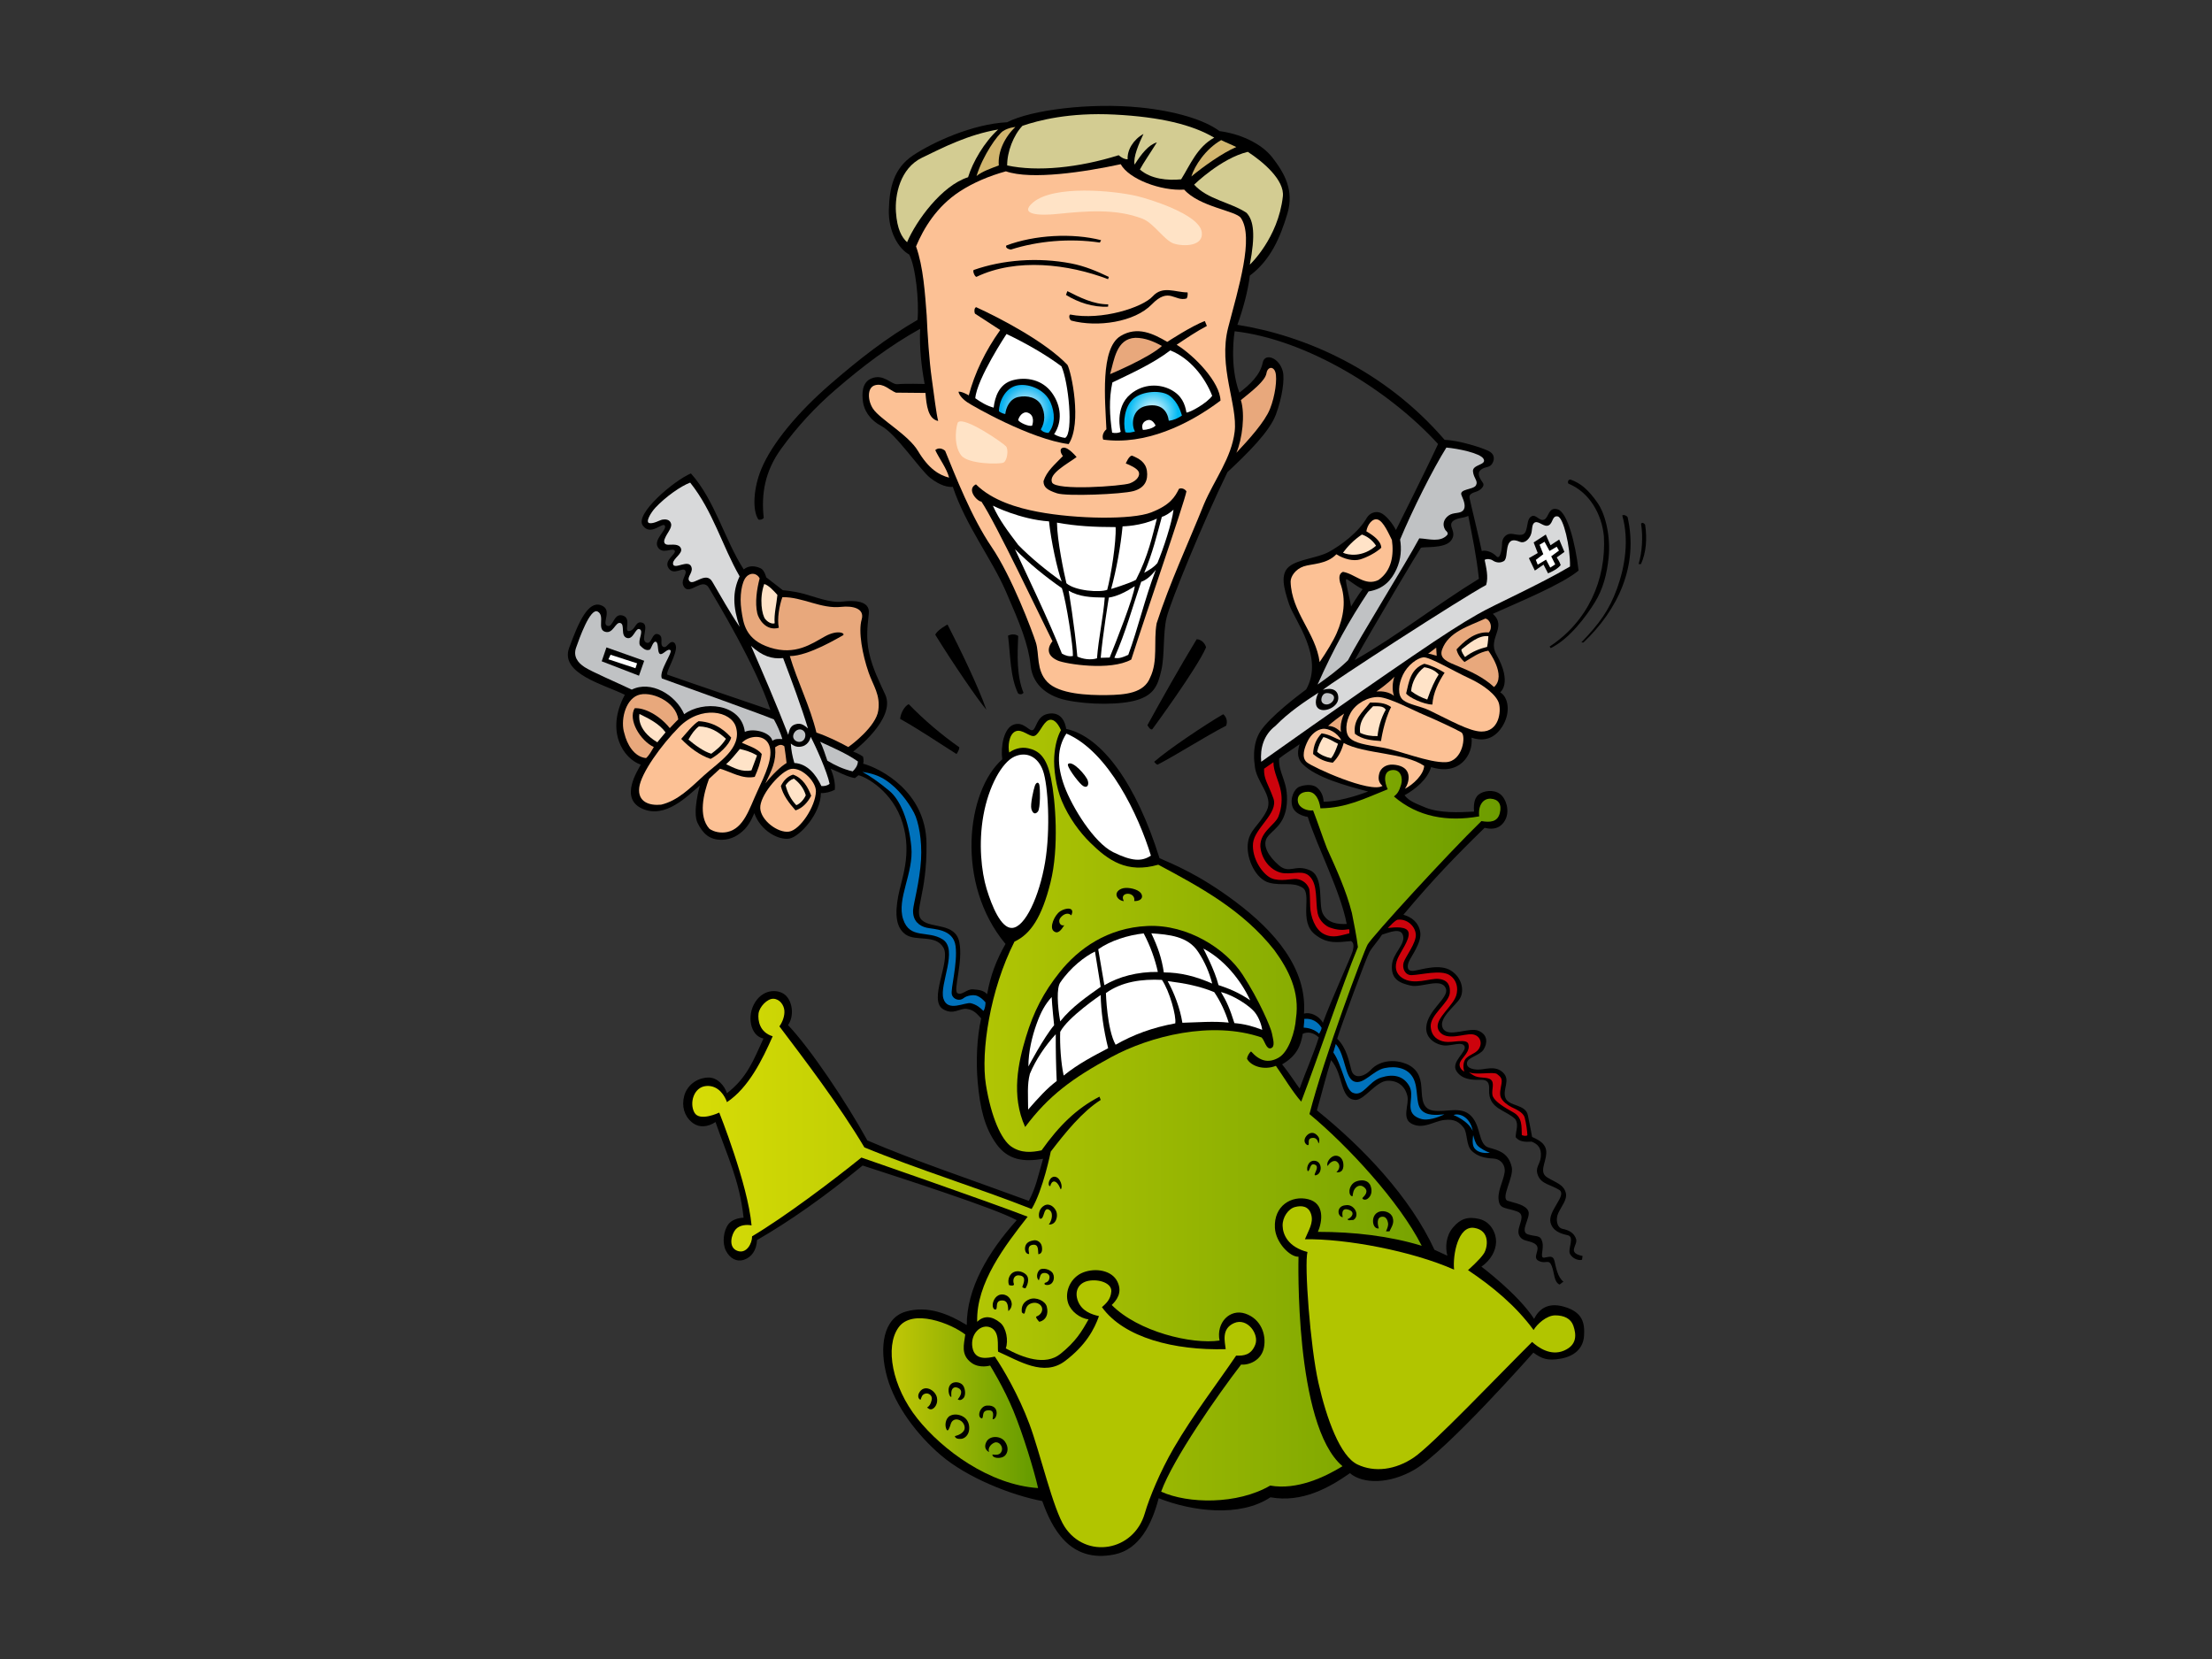 <?xml version="1.0" encoding="utf-8"?>
<!-- Generator: Adobe Illustrator 17.0.0, SVG Export Plug-In . SVG Version: 6.00 Build 0)  -->
<!DOCTYPE svg PUBLIC "-//W3C//DTD SVG 1.1//EN" "http://www.w3.org/Graphics/SVG/1.1/DTD/svg11.dtd">
<svg version="1.1" id="Layer_1" xmlns="http://www.w3.org/2000/svg" xmlns:xlink="http://www.w3.org/1999/xlink" x="0px" y="0px"
	 width="800px" height="600px" viewBox="0 0 800 600" enable-background="new 0 0 800 600" xml:space="preserve">
<rect x="0" y="0" width="800" height="600" fill="#333333" stroke="none"/>
<g>
	<path d="M441.066,47.424c6.759,0.853,14.886,4.064,19.161,9.621c4.277,5.559,7.914,11.758,5.346,20.31
		c-2.564,8.554-6.074,16.758-13.561,22.321c-0.64,5.555-2.578,12.497-4.495,17.794c24.356,3.864,53.117,16.269,74.955,41.615
		c5.17,0.143,13.749,2.874,16.089,4.13c2.335,1.262,1.888,3.508,0.9,4.764c-0.988,1.26-2.61,0.721-4.047,2.069
		c-1.439,1.347,0.09,3.414,0.898,4.583c0.811,1.171-0.898,2.606-2.065,3.057c-1.169,0.449-3.057,0.809-2.788,2.337
		c0.272,1.528,3.557,14.823,4.442,19.253c1.671-0.469,4.024,0.538,5.32,1.922c1.294,1.383,2.011-2.482,2.011-4.549
		c0-2.065,1.441-3.595,3.148-3.595c1.707,0,4.663,1.385,5.475-1.018c0.815-2.397,0.445-4.462,2.067-5.317
		c1.624-0.855,2.864,1.964,4.581,1.185c1.717-0.781,1.471-4.722,4.875-3.695c3.403,1.028,6.346,11.879,7.538,22.148
		c-6.113,5.032-21.212,11.231-31.008,15.637c5.317,4.875-2.037,8.806,1.258,14.652c5.93,10.514,1.381,13.741,1.381,13.741
		c2.953,1.628,4.009,7.377,0.684,12.499c-3.323,5.126-7.729,5.034-11.025,3.896c0.692,6.175-4.341,13.9-14.624,10.639
		c-1.332,4.432-5.613,7.974-9.604,10.194c1.775,2.361,4.877,3.25,7.535,4.43c5.169,2.071,11.968,1.775,17.579,1.479
		c-0.105-1.695-0.195-4.571,1.602-6.098c1.799-1.528,5.573-1.976,7.819-0.27s3.508,6.02,1.977,9.166
		c-1.528,3.148-4.402,3.927-7.548,3.055c-10.337,10.069-18.696,18.694-29.391,31.46c2.804,0.737,5.571,2.695,6.111,6.38
		c0.541,3.683-3.416,8.806-4.134,10.605c-0.719,1.797-0.719,3.689,2.067,3.236c2.786-0.449,9.168-2.606,13.211,0
		c4.044,2.607,4.786,7.286,3.238,9.977c-1.546,2.691-8.093,7.278-6.201,10.876c1.888,3.593,9.512-0.594,12.94,0.898
		c3.428,1.491,3.146,4.583,1.799,6.739c-1.35,2.156-5.619,2.794-6,4.68c-0.384,1.88,1.685,2.51,3.752,2.598
		c2.641,0.117,6.382-1.703,9.26,1.081c2.874,2.787-0.316,6.026,0.875,9.168c1.189,3.146,7.3,2.156,8.109,6.292
		c0.811,4.132,1.26,6.199,1.528,7.817c2.345,1.083,5.304,2.427,5.126,5.933c-0.179,3.504-2.697,6.829,0.358,8.715
		c3.057,1.89,6.02,2.52,6.742,5.754c0.501,2.258-1.59,4.623-2.788,7.193c-0.926,1.993-0.628,5.213,1.62,5.662
		c2.246,0.447,4.134,1.435,4.853,3.685c0.718,2.246-3.506,4.943,2.337,6.108l-0.183,1.348c-1.031,0.445-3.426-0.286-4.36-2.073
		c-0.94-1.787,1.862-6.229-0.887-6.795c-2.751-0.566-5.446-1.644-6.165-4.609c-1.012-4.174,6.141-9.906,3.146-11.774
		c-2.995-1.868-6.382-2.069-7.642-5.124c-1.256-3.059,0.719-3.866,0.992-6.829c0.268-2.969-0.9-4.587-3.333-5.493
		c-2.067,0.147-4.432,0.147-5.76-1.624c0-2.216,1.18-4.579-0.147-6.503c-3.398-3.397-9.818-3.637-9.456-10.647
		c0.129-2.528-0.537-3.687-3.236-3.595c-2.697,0.087-6.65,0-8.628-3.238c-1.978-3.236,3.754-6.841,2.999-8.812
		c-0.753-1.97-4.615-0.175-7.314-0.356c-2.697-0.179-6.875-2.323-6.559-6.65c0.447-6.199,8.355-10.605,7.097-13.928
		c-1.568-4.156-8.91-0.177-12.72-1.079c-3.816-0.898-7.191-2.145-6.783-7.461c0.326-4.215,4.784-7.332,4.047-10.518
		c-0.735-3.182-4.943-1.256-7.64-0.449c-1.079,1.803-3.327,4.223-4.496,6.203c-1.169,1.978-10.39,27.079-11.722,31.43
		c3.452,3.351,4.265,8.206,5.163,11.442c0.898,3.238,4.583,2.427,7.099-0.272c2.516-2.695,6.831-3.77,11.144-2.606
		c4.315,1.171,6.384,3.774,6.918,7.642c0.543,3.864-0.358,9.077,4.406,9.796c4.766,0.717,9.957-1.731,13.572,1.798
		c3.866,3.772,2.606,10.514,6.563,11.593c3.951,1.077,7.097,2.067,8.268,7.01c0.867,3.673-4.195,11.33-1.441,12.221
		c2.761,0.89,6.437,1.407,7.443,3.715c1.006,2.31-3.307,7.431-0.163,8.421c3.148,0.99,4.496,0.092,5.213,2.695
		c0.721,2.609-1.095,5.968,0.711,5.724c1.807-0.241,3.152-0.988,3.691,1.184c0.543,2.17,1.037,5.76,3.253,7.531
		c-0.735,0.393-1.002,0.843-1.451,1.02c-2.069-1.077-1.729-4.041-2.798-6.738c-1.067-2.699-2.059-0.541-4.663-1.799
		c-2.651-1.28,0.898-4.223-1.079-5.933c-1.976-1.707-5.034-0.783-6.113-3.54c-1.075-2.753,3.057-7.065-0.626-8.413
		c-3.685-1.347-5.932-0.9-6.561-3.327c-0.94-3.607,1.516-7.399,2.021-10.852c0.338-2.327-1.123-4.786-4.092-4.967
		c-2.963-0.179-5.479-0.626-7.727-2.695c-2.248-2.069-1.528-6.652-3.057-8.54c-1.526-1.886-3.198-3.182-6.99-2.715
		c-3.794,0.469-7.391,3.389-11.523,1.479c-4.136-1.908-0.988-7.032-1.799-10.265c-0.807-3.236-3.236-5.573-7.278-5.394
		c-4.048,0.179-8.361,7.07-11.503,6.922c-5.662-0.272-4.223-9.17-8.808-14.381c-1.801,5.662-3.498,12.541-5.124,18.156
		c16.627,13.39,33.648,31.217,42.51,50.42l4.675,2.156c-0.809-3.055-0.541-7.191,2.067-10.247c2.606-3.053,5.215-4.044,9.439-3.053
		c4.223,0.986,6.201,5.213,6.109,8.357c-0.089,3.148-1.904,6.535-5.301,8.896c0,0,13.211,9.888,19.054,18.877
		c1.707-3.416,4.879-6.092,10.782-4.406c6.92,1.978,7.55,6.024,7.284,10.516c-0.272,4.496-3.418,7.372-8.359,8.272
		c-4.945,0.898-6.92,0-9.979-2.161c0,0-31.275,35.413-42.872,42.242c-9.122,5.376-18.845,5.311-23.456,1.347
		c-7.459,5.213-17.235,10.788-28.759,8.721c-11.08,7.385-28.451,5.064-40.417,0.336c-2.496,9.637-7.073,18.49-15.926,20.318
		c-16.468,3.405-22.842-9.959-26.175-19.282c-11.402-2.184-27.232-8.488-36.75-16.651c-8.598-7.37-16.424-17.778-19.322-28.041
		c-3.13-11.084-1.347-21.48,6.652-23.818c7.996-2.335,15.61,0.865,22.109,4.853c-0.012-13.28,7.727-26.425,18.064-37.927
		c-7.459-4.225-42.78-15.548-55.722-19.775c-13.93,11.414-26.245,20.044-38.198,26.964c-0.179,3.687-1.978,6.203-4.674,7.097
		c-2.696,0.902-5.122-0.447-6.56-3.23c-1.438-2.79-0.899-7.282,0.898-9.619c1.797-2.337,5.481-2.337,5.481-2.337
		c-1.477-13.588-5.871-22.192-10.155-34.602c-2.697,1.799-5.931,2.248-8.537,0.089c-2.767-2.285-3.776-5.841-2.788-9.526
		c0.988-3.685,4.31-6.445,8.538-6.652c3.685-0.179,6.201,3.327,6.92,5.662c7.279-5.571,9.617-11.953,13.211-19.771
		c-4.707-0.918-6.2-8.18-2.965-13.213c3.236-5.034,8.9-4.673,11.235-2.156c2.337,2.516,2.789,7.369,0.628,10.516
		c8.125,8.568,21.121,27.952,28.671,41.701c17.138,7.385,37.118,14.021,58.392,21.862c2.544-4.697,3.355-9.007,5.167-15.216
		c-6.759,1.171-12.597,0.636-16.913-5.386c-4.315-6.022-5.911-13.125-6.739-22.381c-0.63-7.01-0.36-15.908,1.258-23.009
		c-1.479-1.622-2.639-3.102-5.229-3.44c-2.59-0.336-4.75,2.363-8.526,0.115c-5.549-3.303,2.906-17.402,0.105-22.27
		c-2.8-4.871-9.898-2.176-13.585-4.694c-3.685-2.514-3.953-7.548-2.784-13.839c1.167-6.29,5.082-15.123,1.596-26.525
		c-3.484-11.402-13.147-16.695-15.953-17.283c-0.384,0.306-0.886,0.739-1.328,1.033c-3.104-0.59-5.764-2.216-8.717-3.397
		c0.855,2.041,1.779,5.102,1.483,7.614c-1.33,0.737-3.556,1.316-5.034,1.171c0,7.455-7.642,15.786-11.368,16.472
		c-3.729,0.692-10.38-2.633-12.716-9.194c0,0-1.349,3.593-3.416,5.75c-2.068,2.16-4.842,3.836-8.243,3.89
		c-4.43,0.068-6.856-2.093-8.833-6.046c-1.978-3.953,0.808-13.568,0.808-13.568c-4.579,3.84-12.492,12.131-20.849,8.355
		c-8.359-3.776-1.555-13.853-0.522-15.922c-6.31-2.143-12.87-12.122-5.761-25.257c-7.56-3.758-23.556-7.624-20.142-16.973
		c3.414-9.345,6.83-16.983,11.414-15.455c4.584,1.526,0.168,6.652,2.376,7.463c2.208,0.805,2.208-4.768,5.624-3.687
		c3.414,1.075,0.092,6.06,2.427,5.571c2.331-0.493,2.067-3.868,4.673-2.967c2.607,0.898-0.795,6.092,1.311,7.133
		c2.105,1.045,2.014-3.808,4.351-2.999c2.338,0.811,0.27,3.774,1.888,4.585c0.895,0.445,1.636-0.948,2.516-1.526
		c0.713-0.471,1.617-0.302,1.979,0.986c0.809,2.876-4.062,10.204-2.965,10.605c3.684,1.347,37.207,12.762,37.207,12.762
		c-5.303-16.176-20.042-40.443-22.289-44.217c-2.248-3.772-6.651,2.427-8.717,0c-2.069-2.425,1.053-4.744,0.213-6.191
		c-0.843-1.449-4.17,1.968-6.055-0.908c-1.889-2.878,2.989-5.108,2.213-6.332c-0.776-1.218-4.371,1.566-6.078-1.218
		c-1.708-2.786,3.357-6.322,2.533-7.791c-0.827-1.465-5.141,4.015-8.017-0.117c-2.876-4.136,11.145-16.091,17.436-18.788
		c8.716,9.75,12.148,23.929,19.092,34.711c1.85-1.457,3.996-1.389,6.165-0.378c1.349,0.63,1.977,3.24,1.977,3.24l6.021,4.673
		c0,0,3.686,0.266,7.458,1.256c3.776,0.99,9.709,3.416,13.934,2.874c4.223-0.537,10.154-0.449,9.703,4.223
		c-0.354,3.727-1.167,8.538,0.093,14.25c1.254,5.706,3.748,10.587,5.839,15.14c4.047,8.808-11.601,20.608-11.601,20.608
		c1.986,0.696,3.554,1.807,3.554,1.807s0.439,1.467,0.052,2.57c6.11,1.622,22.649,10.07,22.916,28.761
		c0.272,18.696-4.941,24.808-1.614,27.864c3.325,3.057,12.04,0.809,13.481,7.908c1.437,7.101-2.248,17.347-0.721,18.426
		c1.528,1.079,3.416-1.528,5.664-1.35c2.244,0.179,3.774,0.362,5.122,1.759c1.169-6.698,3.325-12.362,6.646-18.168
		c-18.241-21.878-14.107-55.405-1.179-66.775c-0.616-4.533,0.525-11.317,4.134-12.553c3.611-1.24,5.499,2.448,6.847,1.997
		c1.347-0.449,1.437-4.945,5.301-5.843c3.868-0.898,6.205,1.347,6.833,5.394c13.032,2.782,25.432,20.131,33.755,46.755
		c4.979,2.226,14.318,5.863,27.538,15.798c14.111,10.605,25.887,24.086,24.718,40.445c2.109-0.694,5.358,0.628,6.835,3.287
		c2.961-8.142,10.331-24.229,10.78-25.936c0.449-1.711,0.445-3.015-0.586-3.609c-4.877,0.445-8.582,1.182-13.076-2.413
		c-5.976-4.782-0.898-14.652-4.494-16.897c-3.594-2.246-7.28-0.541-12.042-1.797c-4.766-1.258-8.159-8.361-7.765-13.753
		c0.394-5.39,4.168-6.829,6.867-12.312c2.695-5.481-4.06-10.289-4.355-16.641c0,0-1.308-7.266,2.286-12.388
		c3.591-5.124,12.96-12.316,16.357-14.827c6.561-11.776-4.223-24.899-6.201-30.834c-1.976-5.929-3.235-10.873,0-13.568
		c3.234-2.699,10.283-3.053,14.445-5.346c4.16-2.294,10.635-6.944,13.735-12.408c1.038-1.622,3.097-2.468,4.983-1.662
		c1.888,0.813,4.301,3.838,5.485,6.203c0,0,10.657-21.236,15.238-31.128c-17.937-19.652-47.685-37.806-73.566-40.777
		c0,0-2.071,12.048,1.705,22.204c3.842-2.953,7.55-6.38,8.449-10.877c0.728-3.651,6.02-1.797,7.278,3.24
		c0.676,2.705-0.179,9.254-2.516,15.548c-2.335,6.29-10.285,14.051-17.525,20.848c-8.86,18.171-20.67,47.006-22.019,52.67
		c-1.348,5.662-0.628,13.392-1.888,18.964c-1.258,5.571-2.695,8.805-8.538,10.693c-5.841,1.888-17.704,1.888-25.952,0.105
		c-5.722-1.238-11.975-4.778-12.785-12.507c-0.807-7.731-3.862-15.101-8.987-26.875c-5.122-11.774-14.469-23.724-19.147-37.732
		c-1.703,0.167-4.488-0.376-8.176-3.25c-3.683-2.878-12.31-15.908-17.704-18.784c-4.406-2.351-6.229-5.879-6.62-8.693
		c-0.388-2.812-0.471-7.006,3.025-8.474c4.498-1.888,7.193,2.335,9.528,2.067c2.337-0.27,9.755-0.088,9.755-0.088
		c-1.181-6.354-1.936-13.215-1.626-19.946c-10.997,6.131-20.711,13.475-30.599,22.011c-7.276,6.276-13.749,13.213-19.679,21.389
		c-5.935,8.181-7.238,16.478-6.293,24.987c-0.541,0.719-1.632,0.749-1.927,0.602c-2.298-3.387-1.758-11.478,1.029-18.217
		c3.907-9.456,13.385-20.711,25.074-30.826c10.696-9.258,20.083-16.544,31.456-23.19c0.59-6.797-0.686-19.344-3.035-23.621
		c-3.852-2.137-7.56-8.28-7.348-16.192c0.213-7.914,1.713-14.968,8.767-19.672c7.058-4.7,21.383-11.333,33.998-11.972
		c8.765-4.492,30.056-7.153,48.107-5.346C425.162,40.152,435.638,43.362,441.066,47.424z M525.414,188.497
		c-1.918,1.918,1.733,3.842-0.604,6.986c-2.337,3.146-10.514,2.067-10.963,2.695c-1.028,1.435-16.5,27.395-23.886,40.542
		c15.363-8.713,29.693-20.089,44.907-29.397c-0.892-8.359-2.363-15.212-3.842-22.748
		C529.255,187.463,527.04,187.167,525.414,188.497z M462.616,274.308c-0.358,5.481,3.414,8.268,2.785,16.267
		c-0.628,8-5.479,9.614-7.189,12.402c-1.707,2.786,0.511,6.704,4.313,9.973c3.806,3.273,5.933-0.537,11.237,1.799
		c5.302,2.337,2.878,12.314,4.673,15.729c1.799,3.416,5.378,3.834,8.625,3.685c-2.335-12.044-10.394-27.195-14.087-38.714
		c0,0-4.424-0.56-5.501-3.617c-1.079-3.053,0.626-6.561,2.425-7.278c1.797-0.721,4.764-1.079,6.382,0.268
		c1.618,1.347,2.337,3.144,2.427,5.124c6.831,0,16.087-3.685,16.087-3.685c-7.908-2.069-18.875-5.032-23.726-9.975
		c-2.315-2.359-1.636-5.211-1.043-7.131C467.805,270.776,464.83,272.531,462.616,274.308z M471.154,373.888
		c-0.717,4.223-2.067,7.91-7.457,11.054c2.508,3.104,3.961,5.489,6.324,8.741c2.48-6.763,4.907-12.155,6.942-18.465
		C475.29,373.528,473.04,372.987,471.154,373.888z M486.883,209.504c-0.541,0.181,1.306,6.91,1.751,9.864
		c0,0,2.703-4.498,4.18-6.269C489.85,211.663,487.423,209.324,486.883,209.504z"/>
	<path fill="#D3CC92" d="M439.146,49.786c-6.207,3.395-8.717,9.898-11.969,15.067c-4.826,0.491-10.937-0.048-14.918-3.546
		c1.286-2.435,3.802-6.03,6.137-9.804c-3.055,0.898-5.571,4.134-8.055,8.031c-0.592-2.661,1.584-7.672,3.204-11.088
		c-3.595,1.978-5.933,5.752-5.716,9.166c-1.181,0-2.216-0.588-3.252-1.477c-14.483,4.545-29.446,6.042-40.326,3.695
		c-0.026-4.925,2.285-10.937,5.533-14.33c5.613-1.92,16.894-4.919,33.356-4.064C419.603,42.291,431.15,45.069,439.146,49.786z"/>
	<path fill="#D1B56E" d="M361.233,59.824c-2.78,1.069-5.988,2.139-8.063,3.846c2.29-7.481,7.634-14.964,9.558-16.246
		c1.928-1.284,4.492-1.498,4.492-1.498C363.37,49.561,360.804,54.905,361.233,59.824z"/>
	<path fill="#D3CC92" d="M361.001,46.828c-5.022,4.581-9.178,11.712-10.885,17.271c-9.54,3.013-18.807,15.82-22.059,23.502
		c-1.918-1.773-3.599-4.684-4.027-10.885c-0.429-6.201,1.495-15.82,9.405-19.67C341.349,53.198,350.115,48.706,361.001,46.828z"/>
	<path fill="#D1B56E" d="M447.121,53.18c-4.997,2.097-12.008,7.131-16.25,10.641c1.187-3.87,5.1-9.902,10.784-13.149
		C443.427,51.556,445.351,52.296,447.121,53.18z"/>
	<path fill="#D3CC92" d="M463.963,71.057c-1.705,15.137-11.951,24.663-11.951,24.663c2.057-10.744,1.459-15.947-1.198-18.756
		c-5.758-3.838-14.081-4.79-18.937-10.182c0,0,9.707-9.526,19.414-11.865C456.755,58.465,464.631,65.111,463.963,71.057z"/>
	<path fill="#FCC195" d="M428.284,68.579c5.571,6.292,18.668,7.614,20.493,10.245c4.849,7.01-0.9,25.436-4.585,39.632
		c-3.685,14.202,3.504,28.043,2.337,37.659c-1.169,9.619-7.236,17.166-11.078,26.177c-5.758,14.328-12.406,28.508-17.136,43.134
		c-1.182,6.648,0.59,13.59-2.363,19.646c-2.212,5.613-8.88,6.225-15.711,6.316c-6.829,0.089-17.257-0.364-21.481-4.764
		c-4.092-4.271-2.785-10.068-4.134-14.29c-1.347-4.225-8.717-23.818-15.997-34.514c-7.28-10.695-13.115-25.771-16.806-34.781
		c-1.258-1.079-2.695-1.079-3.569-0.244c1.427,3.051,4.122,6.553,5.008,9.949c-3.548-0.888-7.375-3.142-11.235-9.614
		c-3.53-5.915-13.662-11.418-16.27-15.284c-1.934-2.866-2.311-7.741,0.777-8.542c3.09-0.803,5.155,1.803,7.491,2.703l10.681,0.101
		c0.374,4.482,0.906,9.405,4.599,10.144c-0.718-2.784-1.439-9.079-2.337-15.461c-0.898-6.378-1.524-15.808-1.82-22.752
		c-0.592-7.678-1.191-17.537-3.85-24.923c2.739-6.489,7.38-14.375,15.824-19.885c4.915-3.208,10.76-5.65,16.677-7.27
		c9.192,3.206,28.651,0.215,41.52-2.576C408.33,64.805,419.836,69.118,428.284,68.579z"/>
	<path d="M398.226,86.864l-0.449,0.863c-10.931-1.622-22.446-0.57-32.197,2.536c-0.886-0.151-2.071-0.592-1.626-1.477
		C374.146,84.942,387.887,84.205,398.226,86.864z"/>
	<path d="M401.03,100.156l-0.282,0.811c-14.328-5.467-33.117-7.783-47.594-0.839c-0.592,0-1.459-2.037-1.018-2.48
		c10.486-3.695,23.234-4.688,35.307-2.365C392.285,96.217,396.749,98.091,401.03,100.156z"/>
	<path d="M400.811,110.073l-0.064,0.839c-5.464,0.296-10.941-1.594-15.224-4.253l0.499-1.363
		C390.61,107.619,395.495,110.073,400.811,110.073z"/>
	<path d="M429.165,107.941c-4.313,1.294-6.328-4.327-12.595,2.132c-6.262,6.459-19.67,8.383-29.124,5.875
		c-0.588-0.294-1.038-1.608-0.445-2.198c11.424,2.264,26.278-2.578,29.894-6.585c3.615-4.005,8.159-1.419,12.593-1.419
		C429.487,105.747,429.745,106.907,429.165,107.941z"/>
	<path d="M386.041,131.943c1.397,2.377,5.392,21.117,0.451,28.669c-13.739-1.773-34.693-13.751-36.76-15.19
		c-2.067-1.437-3.057-3.035-3.057-3.774c1.347-0.09,3.691,1.347,3.691,1.347c2.152-8.089,5.927-15.995,11.372-23.635l-9.13-5.933
		c-0.296-0.59-0.322-2.047,0.415-2.339C361.684,115.044,378.043,123.582,386.041,131.943z"/>
	<path d="M436.485,117.884c-3.693,1.92-7.385,4.432-10.931,6.797c6.413,3.935,15.705,13.554,15.854,20.202
		c-11.684,8.809-27.355,16.18-42.422,14.107c-0.54-1.525,0.177-2.876,1.161-3.73c-0.443-10.343-2.321-29.252,5.132-33.745
		c6.109-3.683,11.861-0.809,16.882,2.131c0,0,9.009-5.907,13.586-7.533L436.485,117.884z"/>
	<path fill="#FFFFFF" d="M383.884,132.48c2.512,5.469,4.448,24.112,1.349,25.887c-1.332-0.149-2.876-0.632-3.997-1.335
		c3.007-4.418,2.647-10.17-0.767-14.934c-3.418-4.764-9.256-5.929-14.202-4.581c-4.941,1.347-6.449,6.072-6.895,9.913
		c-2.451-0.658-4.575-1.922-6.646-3.399c0.59-7.089,11.295-23.235,11.295-23.235C370.58,123.902,378.133,128.167,383.884,132.48z"/>
	<path fill="#E8A87C" d="M420.233,125.123c-4.623,4.301-18.758,10.192-18.758,10.192c1.477-5.018,2.214-12.849,9.158-13.143
		C414.181,122.171,417.282,123.501,420.233,125.123z"/>
	<path fill="#FFFFFF" d="M438.406,143.145c-1.856,2.637-7.978,6.056-9.307,6.056c-0.547-3.148-1.713-6.205-5.67-8.272
		c-3.953-2.065-9.796-2.335-14.566,1.626c-5.913,4.905-3.544,13.592-3.544,13.592c-0.59,0.441-1.93,0.6-3.099,0.332
		c-0.886-6.058-1.24-12.102,0.09-18.156c6.111-2.969,14.586-6.718,20.942-11.595C430.339,129.537,435.745,136.348,438.406,143.145z"
		/>
	<path fill="#E8A87C" d="M461.268,134.638c0.719,2.337-0.091,8.63-1.978,13.302c-1.888,4.673-7.554,10.943-12.135,15.816
		c2.111-4.941,3.236-13.839,1.622-19.052c3.862-3.146,8.806-6.922,9.256-9.709C458.406,132.661,460.551,132.301,461.268,134.638z"/>
	<radialGradient id="SVGID_1_" cx="371.21" cy="147.894" r="9.317" gradientUnits="userSpaceOnUse">
		<stop  offset="0" style="stop-color:#FFFFFF"/>
		<stop  offset="1" style="stop-color:#00AEEF"/>
	</radialGradient>
	<path fill="url(#SVGID_1_)" d="M379.929,145.514c1.618,3.681,1.799,8-0.717,11.056c-1.079,0-2.25-0.455-2.789-1.26
		c1.628-2.659,1.62-5.933,0.181-8.719c-1.437-2.786-5.042-3.73-8.365-3.003c-3.049,0.668-4.398,3.812-4.667,6.149
		c-0.807-0.091-1.709-0.543-2.28-0.98c0-3.542,2.19-8.19,6.145-9.263C371.391,138.413,377.745,140.529,379.929,145.514z"/>
	<radialGradient id="SVGID_2_" cx="417.041" cy="149.106" r="9.029" gradientUnits="userSpaceOnUse">
		<stop  offset="0" style="stop-color:#FFFFFF"/>
		<stop  offset="1" style="stop-color:#00B9F2"/>
	</radialGradient>
	<path fill="url(#SVGID_2_)" d="M427.473,150.276c-1.435,0.99-2.906,1.699-4.762,1.89c-0.449-3.418-2.608-6.384-7.998-5.394
		c-5.394,0.988-5.664,6.92-4.225,9.258c-1.169,0.358-2.516,0.628-3.506,0.266c-0.904-3.625-0.268-9.345,2.967-12.13
		c3.236-2.788,10.154-3.238,13.121-0.992C426.038,145.423,427.032,148.948,427.473,150.276z"/>
	<path fill="#FFFFFF" d="M373.279,153.963c-1.335,0.356-4.402-1.079-5.032-1.978c0.181-1.26,1.723-3.46,3.591-2.695
		C374.267,150.276,373.559,153.154,373.279,153.963z"/>
	<path fill="#FFFFFF" d="M417.948,153.871c-0.897,1.077-3.415,1.618-4.583,1.618c-0.294-0.592-0.817-2.677,1.528-3.504
		C416.417,151.443,417.409,152.883,417.948,153.871z"/>
	<path d="M389.364,165.303c-3.399,2.51-10.152,6.002-8.894,9.152c1.258,3.144,25.434,1.347,28.133,0.356
		c2.697-0.986,3.826-2.896,3.218-4.188c-0.612-1.294-3.218-2.461-4.659-3.001c0,0,1.258-3.206,2.441-2.763
		c2.234,0.966,4.75,2.222,5.199,5.457c0.449,3.238-0.628,6.111-4.851,7.282c-4.225,1.167-24.178,1.976-27.684,0.805
		c-3.506-1.167-4.871-2.17-4.871-4.384c1.184-3.695,4.072-5.992,7.03-9.093c-0.719-0.813-1.554-2.804,0.211-3.023
		C386.402,161.692,389.364,165.303,389.364,165.303z"/>
	<path fill="#C0C2C4" d="M536.496,165.893c1.437,2.361-4.044,1.999-3.776,4.605c0.27,2.605,1.978,3.414,1.079,5.032
		c-0.898,1.62-6.245,1.256-5.215,3.597c0.99,2.248,1.675,4.315,0.523,5.527c-1.151,1.212-3.438,0.537-5.169,1.775
		c-1.733,1.236-2.512,3.248-1.183,5.314c0.443,0.443,1.033,0.887,0.741,1.626c-2.512,2.958-6.797,1.479-10.194,1.328
		c-4.848,9.055-21.57,35.838-25.789,44.106c-3.506,3.418-7.461,6.292-10.997,8.783c5.871-13.183,11.446-23.162,18.438-33.682
		c5.589-0.892,8.361-4.275,10.076-7.978c1.715-3.705,1.896-7.566,1.328-10.782c4.432-10.639,11.891-25.543,16.746-33.276
		C527.328,162.232,535.248,163.856,536.496,165.893z"/>
	<path d="M577.746,181.823c3.15,4.496,4.764,12.777,4.033,19.855c-0.616,5.911-1.954,11.327-5.102,16.365
		c-3.156,5.034-8.993,12.94-15.826,16.361l-0.425-0.559c13.737-9.009,20.532-24.076,19.646-39.886
		c-0.737-7.827-5.068-15.87-12.851-19.054c-0.348-0.63-0.077-1.441,0.737-1.479C571.799,174.756,574.602,177.329,577.746,181.823z"
		/>
	<path fill="#D8D9DA" d="M249.608,174.541c8.274,10.341,11.531,22.818,17.883,33.898c-2.657,5.613-2.423,11.132,0.004,18.233
		c-3.547-5.169-6.764-10.949-9.901-16.315c-2.232-3.816-6.563,1.292-8.074-0.044c-1.512-1.333,1.077-2.967,0.629-4.943
		c-0.449-1.979-2.337-1.439-3.506-1.169c-1.168,0.268-3.325,1.169-3.234-0.537c0.089-1.711,3.587-3.494,2.875-5.304
		c-0.712-1.813-3.238-1.308-4.674-1.347c-1.3-0.036-1.642-0.91-1.258-1.98c0.809-2.246,2.786-4.042,2.336-5.662
		c-0.449-1.62-2.155-1.62-3.145-1.437c-0.989,0.181-3.093,1.538-4.673,1.26c-1.583-0.28,0.502-3.796,2.156-5.573
		C240.622,179.754,246.195,175.803,249.608,174.541z"/>
	<path d="M375.33,185.098c14.038,2.653,34.079,2.926,40.999,0.231c6.922-2.697,8.592-5.587,10.066-8.538
		c0.889-0.445,2.107,0.014,2.695,0.898c-0.737,4.134-15.077,45.481-19.952,60.844c-7.55,4.223-23.766,1.606-26.602,0.362
		c-5.933-2.608-1.888-6.97-1.888-6.97c-4.434-8.862-20.536-42.84-25.706-50.52c-1.477,0-5.571-4.436-1.976-6.233
		C358.876,181.08,368.082,183.725,375.33,185.098z"/>
	<path fill="#FFFFFF" d="M379.391,188.564c0.718,7.01,2.979,17.474,4.585,21.749c-5.318-3.84-11.158-8.524-15.737-13.248
		c-3.546-4.726-6.797-8.866-9.16-14.181C359.079,182.884,368.877,187.847,379.391,188.564z"/>
	<path d="M588.639,187.02c3.989,17.579-3.397,33.385-15.953,45.346l-0.779-0.032c6.561-6.829,10.1-11.673,12.956-19.587
		c2.86-7.918,4.354-17.531,1.856-26.318C587.182,186.046,588.174,186.404,588.639,187.02z"/>
	<path fill="#FFFFFF" d="M424.419,184.339c-0.59,4.877-3.685,14.203-5.841,19.326c-1.169,1.348-2.399,2.172-4.764,3.502
		c2.963-6.827,4.607-13.731,6.38-20.22C421.565,186.513,423.252,185.418,424.419,184.339z"/>
	<path fill="#D8D9DA" d="M567.813,204.894c-11.229,6.646-27.002,13.596-33.296,17.196c-6.29,3.591-12.38,7.523-23.637,15.188
		c-23.319,15.88-54.745,38.229-54.745,38.229c-0.445-4.877,0.884-9.752,5.17-13c4.726-4.875,10.569-8.783,15.512-11.965
		c-1.079,2.103-1.62,5.16,0.63,6.056c2.246,0.9,6.471-1.075,6.561-4.044c0.092-2.961-2.246-4.042-5.567-3.047
		c3.25-2.808,49.875-32.99,59.044-37.935c0.898-2.878,0-6.38-0.539-9.077c0.807-0.541,2.246-0.272,2.876,0.179
		c0.628,0.449,2.299,1.286,4.042,0.27c1.081-0.626,0.936-3.236,1.322-4.945c0.385-1.703,1.107-3.504,4.432-2.065
		c1.62,0.7,3.206-0.672,3.953-2.339c0.791-1.753,0.193-4.122,1.62-4.673c1.421-0.551,3.317,1.92,4.941,1.051
		c1.62-0.87,1.171-3.569,3.236-3.206C565.433,187.126,567.949,197.731,567.813,204.894z"/>
	<path fill="#FFFFFF" d="M418.397,187.575c-1.598,6.072-3.055,13.39-7.55,22.11c-2.166,1.27-8.987,3.327-8.987,3.327
		c1.92-7.093,3.418-15.282,4.136-22.651C405.995,190.361,412.577,190.319,418.397,187.575z"/>
	<path fill="#FCC195" d="M503.405,195.292c0.737,5.314,0,11.078-4.875,14.477c-4.877,2.363-8.419-2.216-12.851-2.955
		c-1.626,0.739-1.332,2.51-1.031,3.84c2.385,6.273,1.286,12.608-1.22,18.338c-1.214,2.773-3.735,6.936-6.169,10.466
		c-1.332-10.484-10.194-18.02-10.488-29.101c0-1.918,1.779-4.537,4.744-5.527c2.967-0.988,8.256-0.676,11.799-4.368
		c2.808,1.771,6.175,2.574,8.602,1.856c2.429-0.721,5.75-2.429,7.642-4.225c-0.092-2.427-2.787-4.406-5.396-5.935
		c0.362-2.429,2.25-4.941,4.225-4.223C500.364,188.656,502.222,192.927,503.405,195.292z"/>
	<path fill="#FFFFFF" d="M403.477,190.63c0.27,5.485-1.705,17.661-3.035,22.683c-2.659,1.035-11.615,0.415-14.759-2.369
		c-0.888-3.695-3.363-15.54-3.416-21.93C389.097,190.272,395.749,190.63,403.477,190.63z"/>
	<path d="M594.993,189.825c0.737,5.024,0.404,9.913-1.518,14.196l-0.847-0.012c1.3-4.482,1.626-9.898,0.886-14.626
		C593.957,188.791,594.697,189.236,594.993,189.825z"/>
	<path fill="#FFE3C8" d="M497.665,197.371c-4.941,4.317-10.178,3.404-11.953,2.518c1.626-2.214,3.921-4.627,6.835-6.563
		C494.252,193.869,496.317,195.217,497.665,197.371z"/>
	<path d="M560.761,197.194l3.146-2.069l1.888,4.492l-2.786,1.979c0,0,1.135,1.666,1.439,2.787c-1.439,1.797-4.585,2.963-4.585,2.963
		l-1.618-3.144l-3.148,2.158l-2.154-4.492l3.198-1.85l-1.479-3.842l4.394-2.85L560.761,197.194z"/>
	<polygon fill="#FFFFFF" points="556.806,197.013 558.604,195.934 560.401,199.259 563.009,197.731 563.822,199.13 561.017,201.201 
		562.468,204.114 560.672,205.279 559.141,202.403 556.138,204.22 555.45,202.504 558.153,200.428 	"/>
	<path fill="#FFFFFF" d="M384.043,212.722c1.626,4.873,4.138,21.419,3.991,24.521c-1.332,0.296-2.808-0.145-3.991-0.884
		c-4.563-11.754-14.01-31.227-16.965-37.73C372.25,203.798,377.864,208.427,384.043,212.722z"/>
	<path fill="#FFFFFF" d="M418.019,206.076c-4.025,10.53-6.413,21.149-9.957,30.752c-1.624,0.735-3.41,1.518-5.034,1.077
		c4.134-9.256,6.602-18.64,9.707-27.501C414.444,209.864,416.417,208.246,418.019,206.076z"/>
	<path fill="#E8A87C" d="M274.732,209.176c-1.035,4.013-1.733,8.695-0.851,12.642c0.427,1.92,3.052,6.563,7.792,5.231
		c-0.695-3.255,0.203-8.111,1.281-11.072c7.237-0.153,13.953,4.321,21.301,3.504c4.044-0.449,8.568,0.505,7.372,4.583
		c-1.278,4.335,0.286,12.708,2.514,19.143c1.699,4.905,4.313,7.998,3.506,13.751c-0.807,5.754-9.693,12.471-10.876,13.211
		c-3.687-1.978-7.516-3.884-11.503-5.211c-2.216-9.305-6.956-18.67-9.617-27.681c6.795,0,17.885-6.831,19.141-7.461
		c1.262-0.628-1.614-2.337-6.469,0.362c-4.853,2.695-10.695,6.92-19.772,4.042c-9.078-2.876-9.707-8.808-10.425-13.662
		c-0.719-4.851,0.089-10.154,1.798-11.953C271.629,206.809,273.843,207.402,274.732,209.176z"/>
	<path fill="#FFE3C8" d="M281.157,215.165c-0.295,3.254-1.286,7.149-0.989,10.247c-0.738,0.296-2.155-0.05-3.37-1.463
		c-1.215-1.411-2.295-7.433-0.406-12.736C278.022,211.643,280.123,213.986,281.157,215.165z"/>
	<path fill="#FFFFFF" d="M401.322,237.816l-3.236,0.09c0.717-8.357,2.943-21.785,2.943-21.785c2.987-0.414,6.413-2.18,9.367-4.102
		C410.103,215.713,403.487,232.557,401.322,237.816z"/>
	<path fill="#FFFFFF" d="M399.556,216.121c-0.588,7.385-2.226,14.431-2.816,21.964c-2.349,0.739-5.181,0.256-7.101-0.63
		c-1.031-11.4-3.146-23.814-3.146-23.814C390.332,215.854,394.487,216.067,399.556,216.121z"/>
	<path fill="#C0C2C4" d="M216.175,221.191c2.736,1.518-0.36,6.288,2.607,7.278c2.965,0.988,3.775-3.685,5.572-3.144
		c1.799,0.535-0.088,4.581,2.338,5.392c2.426,0.809,3.144-3.955,4.674-3.148c1.526,0.813-0.803,3.915,0.082,5.835
		c1.035,1.034,2.216,2.218,3.695,1.475c0.442-0.59,1.167-3.265,2.154-2.727c0.988,0.541,0.354,3.852,1.39,4.353
		c1.035,0.503,2.653-2.101,3.731-1.383c1.079,0.717-4.237,7.586-3.055,10.243c10.785,3.959,35.217,12.614,40.534,14.83
		c1.08,1.888,2.493,5.002,3.056,7.099c-1.552-0.03-2.516-0.179-3.596,0.63c-0.718-3.146-6.919-4.673-9.975-3.234
		c-1.349-10.516-15.368-11.323-21.93-6.384c-3.146-7.189-12.133-12.311-18.964-8.896c-6.111-2.878-14.291-6.382-16.987-8.089
		c-2.696-1.707-4.223-4.044-3.144-7.101C209.434,231.166,213.441,219.666,216.175,221.191z"/>
	<path fill="#E8A87C" d="M538.473,228.737c-5.304-0.449-9.47,3.748-11.686,6.113c0.268,1.528,1.399,3.253,2.878,4.581
		c2.953-1.771,5.203-3.516,8.604-4.106c0,0,6.793,9.007,2.065,13.143c-3.987-3.691-8.874-5.799-12.738-7.415
		c-3.862-1.622-7.28-2.699-6.022-6.175c2.294-6.336,9.502-8.361,15.637-11.174C538.922,224.065,540,226.853,538.473,228.737z"/>
	<path d="M342.684,225.869c4.621,8.981,11.092,22.373,14.057,30.824c-2.953-3.401-11.953-16.54-18.487-27.129
		C338.989,227.789,342.684,225.869,342.684,225.869z"/>
	<path d="M368.239,230.007c-0.296,6.648-0.59,14.477,1.922,20.534c-0.477,0.664-1.284,0.664-1.914,0.308
		c-2.955-5.911-2.8-14.151-3.685-20.944C365.552,229.367,367.166,229.188,368.239,230.007z"/>
	<path fill="#FFE3C8" d="M537.843,233.952c-2.514,0.59-5.484,1.703-8,3.683c-0.296-0.441-1.554-2.196-1.26-2.784
		c2.659-2.071,6.161-5.209,9.709-4.766C538.293,230.085,538.199,232.243,537.843,233.952z"/>
	<path d="M436.192,234.129c-3.253,7.592-19.415,29.57-19.415,29.57c-0.736,0.596-1.797-1.435-1.797-1.435
		c5.465-9.899,11.507-20.674,17.812-31.076C434.121,231.188,435.743,232.335,436.192,234.129z"/>
	<path fill="#D8D9DA" d="M283.223,237.997c2.876,7.55,6.652,17.704,8.987,25.434c-1.258-0.99-2.409-2.194-4.674-1.437
		c-1.886,0.628-2.065,2.246-2.465,3.76c-4.284-11.08-9.576-23.353-13.442-32.163C275.673,237.277,279.178,238.446,283.223,237.997z"
		/>
	<polygon points="232.983,238.983 231.095,244.378 217.614,239.165 219.335,234.141 	"/>
	<path fill="#E8A87C" d="M519.597,237.186c-1.258-0.358-2.703-0.866-3.146-0.717l2.969-2.248L519.597,237.186z"/>
	<polygon fill="#FFFFFF" points="230.412,239.903 229.823,241.676 220.04,238.446 220.813,236.8 	"/>
	<path fill="#FCC195" d="M531.281,245.277c5.305,2.427,9.967,6.074,10.828,9.105c0.857,3.029,0.006,10.255-6.352,10.192
		c-4.329-0.042-11.448-4.128-18.722-7.618c-3.42-1.642-7.481-2.075-9.57-3.77c-2.091-1.695-1.765-5.621-0.073-9.146
		c1.691-3.526,5.193-6.042,7.354-6.312C516.901,237.454,525.98,242.848,531.281,245.277z"/>
	<path d="M522.458,243.299c-2.232,3.414-4.134,7.242-4.43,11.523c-3.373-0.107-8.453-2.645-9.486-3.973
		c1.033-4.287,1.54-8.866,6.561-10.788C517.531,240.602,520.135,241.86,522.458,243.299z"/>
	<path fill="#FFE3C8" d="M520.316,243.927c-1.347,2.069-2.695,4.943-4.132,9.077c-1.978-0.672-4.136-1.707-5.837-3.057
		c0.264-3.234,2.061-6.65,4.756-8.626C517.08,241.59,519.06,242.49,520.316,243.927z"/>
	<path fill="#E8A87C" d="M504.319,244.736c-0.739,1.922-0.9,4.855-0.179,6.92c-1.624-1.328-4.047-1.799-6.35-1.56
		C497.79,250.096,501.944,247.278,504.319,244.736z"/>
	<path fill="#C0C2C4" d="M482.477,252.287c0,1.167-1.075,2.154-2.154,2.429c-1.079,0.266-2.335-0.274-2.427-1.443
		c-0.091-1.167,0.628-2.514,1.797-2.602C480.863,250.575,482.477,251.118,482.477,252.287z"/>
	<path fill="#E8A87C" d="M245.295,260.195c-1.078,0.99-2.317,2.409-3.056,3.146c-3.865-4.851-9.461-7.483-12.713-7.189
		c-2.464,4.203,2.017,11.684,6.944,14.033c-0.882,1.427-1.626,2.955-2.807,3.989c-4.432-0.443-6.942-5.173-7.83-8.864
		c-1.477-4.43,0.137-11.943,4.721-13.833C235.138,249.592,244.5,253.636,245.295,260.195z"/>
	<path fill="#FCC195" d="M514.922,258.489c3.685,1.524,11.817,5.297,13.594,6.376c1.775,1.081,0.568,10.516-5.615,10.786
		c-6.177,0.272-16.967-4.313-23.077-5.299c-6.111-0.99-9.792-1.618-11.637-3.416c-1.846-1.797-1.576-5.843,0.312-9.168
		c1.884-3.327,6.29-5.843,10.156-5.662S511.237,256.959,514.922,258.489z"/>
	<path d="M503.111,255.711c-2.655,5.112-3.645,12.304-3.645,12.304c-3.595-0.274-6.652-0.541-9.436-2.608
		c-0.739-5.167,2.675-7.779,5.479-11.324C498.319,254.083,500.894,254.083,503.111,255.711z"/>
	<path d="M328.649,254.674c5.615,5.76,11.947,11.158,18.299,15.588c-0.028,1.184-1.016,2.437-1.016,2.437
		c-6.793-4.283-13.276-8.727-20.385-12.708C325.733,257.858,327.172,255.343,328.649,254.674z"/>
	<path fill="#FFE3C8" d="M501.173,256.693c-1.771,3.057-2.695,6.738-2.967,9.524c-2.156,0.089-4.402-0.27-6.29-1.171
		c-0.59-4.134,2.067-7.006,4.694-9.633C497.937,255.522,500.288,255.063,501.173,256.693z"/>
	<path fill="#E8A87C" d="M482.659,263.069c-1.169-0.537-2.337-0.537-2.337-0.537c1.976-1.709,4.025-3.277,5.799-4.46
		c0,0-0.857,1.854-1.127,3.649c-0.27,1.797,0,3.057,0,3.057S483.824,263.611,482.659,263.069z"/>
	<path fill="#FCC195" d="M266.146,262.89c2.337,7.729-6.29,12.766-11.502,17.526c-5.214,4.764-9.457,9.12-15.513,10.599
		c-4.285,0.443-8.575-0.984-7.946-6.193c0.63-5.213,7.991-15.381,14.38-21.84C253.563,254.892,264.421,257.188,266.146,262.89z"/>
	<path fill="#FFE3C8" d="M240.711,264.869c-0.973,1.264-2.228,2.562-2.964,3.595c-7.911-4.677-6.473-10.247-6.473-10.247
		C234.524,259.841,238.348,261.62,240.711,264.869z"/>
	<path d="M442.393,258.307c1.171,0.99,1.62,2.516,1.079,4.134c-7.819,4.049-17.587,10.347-24.806,14.111
		c-0.449-0.088-0.942-0.606-1.236-1.045C422.441,271.07,436.01,261.993,442.393,258.307z"/>
	<path d="M264.439,266.755c-0.591,2.51-4.403,6.11-7.435,7.714c-3.989-1.328-7.683-4.136-10.638-7.238
		c1.48-1.626,4.361-5.332,6.298-6.408C259.316,261.184,262.961,265.132,264.439,266.755z"/>
	<linearGradient id="SVGID_3_" gradientUnits="userSpaceOnUse" x1="250.364" y1="401.486" x2="542.658" y2="401.486">
		<stop  offset="0" style="stop-color:#D7DC06"/>
		<stop  offset="1" style="stop-color:#6D9D00"/>
	</linearGradient>
	<path fill="url(#SVGID_3_)" d="M379.212,260.469c1.51-0.642,3.162,0.554,4.494,3.591c-1.26,2.333-2.159,5.39-2.429,9.617
		c-0.266,4.223,0.658,11.02,2.697,15.896c2.59,6.191,6.575,11.49,10.247,15.111c6.561,6.469,13.3,11.324,24.684,8.047
		c14.922,7.974,30.581,16.395,41.955,30.873c5.169,7.089,9.305,15.067,7.829,24.817c-0.294,4.434-2.478,11.937-6.253,14.095
		c-3.776,2.156-6.922,1.169-9.975-2.246c-0.723,0.537-1.439,1.886-1.439,2.695c1.439,2.606,6.022,4.223,10.424,2.514
		c2.512,3.55,6.211,9.679,9.164,12.93c6.207-16.343,15.011-42.587,20.497-55.888c-0.445-3.695-1.443-8.667-2.182-12.364
		c-2.065-8.125-5.613-15.806-9.009-23.339c-1.773-4.579-3.252-9.158-5.022-13.737c-1.942,0.276-4.909-0.711-5.45-2.957
		c-0.537-2.252,0.992-3.776,3.595-3.776c2.609,0,4.044,2.605,4.515,5.998c9.417-0.157,15.798-3.484,24.335-6.895
		c-1.169-2.429-1.797-6.473,1.439-6.922c3.236-0.449,4.136,2.783,3.416,5.211c-0.719,2.427-1.439,3.416-2.604,4.317
		c8.568,7.389,19.302,9.254,30.826,7.191c-0.451-4.138,1.528-6.566,4.223-6.386c2.695,0.181,4.042,1.98,3.234,5.215
		c-0.807,3.234-3.502,3.415-6.648,2.876c-12.618,12.283-39.638,41.884-41.166,44.668c-1.522,2.788-15.659,40.445-21.029,61.295
		c13.662,11.323,32.445,31.545,40.606,47.636c-11.666-3.542-24.404-5.034-37.547-5.034c1.638-3.812,2.494-10.309-3.516-11.807
		c-6.014-1.493-12.485,2.373-12.036,10.369c0.3,5.334,5.438,10.575,8.538,10.428c0,0-1.657,60.908,15.91,75.764
		c-6.292,3.866-16.359,8.719-26.155,7.01c-11.863,6.922-29.687,6.63-39.437,2.2c4.281-11.818,20.473-35.005,28.922-45.97
		c2.786,0.268,7.371-1.439,8.27-6.201c0.899-4.766-1.171-10.335-6.743-12.223c-5.571-1.888-10.603,3.236-9.325,9.739
		c-10.045,1.475-29.409-3.178-38.998-12.855c1.679-1.648,4.019-4.432,2.039-8.478c-1.978-4.047-7.817-5.034-12.314-3.323
		c-4.492,1.705-6.902,6.878-5.482,11.144c0.99,2.965,4.311,5.495,7.37,5.841c-2.427,4.404-4.673,8.091-10.156,12.491
		c-5.482,4.406-13.568,1.421-19.773-1.976c1.021-2.814,0.179-7.461-1.976-9.26c-3.053-2.54-6.022-2.695-8.361-0.358
		c-0.441-14.016,10.19-27.717,18.247-38.018c-13.721-5.336-60.129-21.389-60.129-21.389c-10.693,8.626-27.771,21.481-39.544,28.49
		c0.089,2.425-1.977,6.563-5.394,5.215c-3.414-1.354-1.976-6.115-0.538-7.731c1.438-1.618,3.955-1.799,5.751-1.439
		c-1.33-14.918-11.682-40.805-11.682-40.805s-7.1,3.416-8.988,0c-1.888-3.414-0.27-9.256,4.314-9.615
		c4.585-0.36,6.831,3.953,7.46,5.841c7.82-5.213,12.762-15.28,16.537-23.818c-4.764-1.439-5.392-5.75-5.123-8.176
		c0.27-2.427,3.146-5.483,5.393-5.394c2.248,0.089,3.775,2.248,3.954,4.223c0.181,1.978-0.718,4.315-1.797,5.754
		c8.628,11.412,21.659,28.49,30.738,43.768c18.909,7.831,41.429,14.755,60.489,22.29c4.132-6.829,6.918-20.759,6.918-20.759
		c5.319-6.944,11.412-14.471,18.058-18.674l-0.441-1.193c-8.274,4.289-14.56,10.428-20.942,19.416
		c-3.546,0.737-7.375,1.101-10.967-1.383c-3.594-2.482-7.278-10.659-9.166-22.431c-1.888-11.778,1.473-34.25,10.337-51.682
		c5.839-2.695,9.886-8.807,13.03-21.391c3.148-12.581,1.799-29.657,0.179-37.656c-1.616-8.001-4.581-10.067-8.27-10.877
		c-2.685-0.588-5.205,0.346-6.827,1.528c-0.543-2.029-0.181-6.561,2.246-7.636c2.427-1.081,5.213,2.244,6.92,1.616
		C375.887,265.497,377.196,261.316,379.212,260.469z"/>
	<path fill="#FFE3C8" d="M262.552,267.206c-1.799,2.785-3.493,4.003-5.303,5.392c-2.66-0.739-6.122-3.269-8.269-5.124
		c1.259-2.248,2.336-3.687,3.774-4.762C256.98,262.802,259.946,264.778,262.552,267.206z"/>
	<path fill="#FCC195" d="M485.088,267.741c-2.22-0.586-3.866-2.065-7.101-2.514c-1.799,1.888-2.969,4.223-3.092,7.471
		c2.19,1.878,4.478,2.84,7.135,3.136c1.989-2.003,3.059-4.042,3.943-7.125c7.562,4.068,22.029,3.438,29.1,8.274
		c-0.147,3.101-3.923,6.759-6.98,8.288c1.079-1.439,1.785-3.915,1.071-5.778c-0.71-1.86-2.731-2.79-5.315-2.955
		c-2.588-0.165-4.497,1.246-5.014,3.162c-0.63,2.335,0.091,3.591,1.171,4.519c-4.285,2.808-25.346-6.767-27.413-8.564
		c-2.069-1.799-0.769-5.39,0.38-7.684c1.149-2.295,3.126-4.001,5.281-4.361C480.411,263.252,483.737,265.046,485.088,267.741z"/>
	<path fill="#C0C2C4" d="M291.223,265.408c0.181,0.986-0.181,2.333-1.439,2.785c-1.256,0.449-2.604-0.356-2.876-1.437
		c-0.268-1.079,0.541-2.516,1.797-2.876C289.965,263.518,291.042,264.416,291.223,265.408z"/>
	<path fill="#FFFFFF" d="M416.24,309.448c-3.236,2.154-6.741,2.154-13.664-1.26c-6.918-3.414-14.826-16.265-17.611-23.816
		c-2.79-7.55-2.693-13.89,0.704-19.062C400.963,271.792,411.836,294.975,416.24,309.448z"/>
	<path fill="#D8D9DA" d="M293.196,266.493c1.711,3.14,6.068,12.895,6.835,16.981c-0.809,0.717-2.067,0.898-2.967,0.809
		c-1.888-4.046-5.032-8.093-9.776-8.337c-0.739-2.451-1.133-4.669-1.278-7.032c1.171,0.99,2.443,1.496,4.225,0.99
		C292.751,269.184,293.196,266.493,293.196,266.493z"/>
	<path fill="#FFE3C8" d="M483.917,269.001c-0.592,1.628-1.334,3.883-2.516,5.211c-1.888-0.356-4.001-1.3-5.036-2.333
		c0.453-2.158,1.361-3.973,2.25-5.302C480.445,266.934,482.586,268.411,483.917,269.001z"/>
	<path fill="#FCC195" d="M278.19,269.54c1.618,4.225-1.438,10.518-4.313,16.721c-2.877,6.199-4.836,13.36-10.874,14.648
		c-2.245,0.481-4.818,0.006-6.441-1.179c-4.137-4.579-2.07-12.851-0.148-18.022l3.988-3.691c4.137,1.181,7.979,3.84,12.557,2.951
		c1.182-2.659,2.092-5.179,2.537-8.28c-1.618-2.069-5.034-3.055-7.191-4.047C270.814,265.984,276.572,265.318,278.19,269.54z"/>
	<path fill="#C0C2C4" d="M310.276,275.383c-0.091,1.622-0.988,2.699-1.886,3.597c-3.472-0.827-6.213-2.095-9.168-3.866
		c-0.636-1.664-1.53-4.945-2.629-6.851C301.025,270.333,305.872,272.328,310.276,275.383z"/>
	<path fill="#E8A87C" d="M283.672,269.904c0.26,1.459,0.539,3.953,0.809,6.042c-2.067,1.236-4.941,3.933-7.683,7.389
		c2.29-4.804,3.993-7.904,3.548-13.074C281.488,269.552,282.414,268.914,283.672,269.904z"/>
	<path fill="#FFE3C8" d="M273.786,273.227l-2.008,5.38c-3.398,0.739-6.354-0.887-9.16-2.216c2.002-1.815,3.44-3.703,4.967-5.501
		C269.561,271.338,271.649,271.931,273.786,273.227z"/>
	<path fill="#FFFFFF" d="M377.234,278.799c1.799,5.124,2.786,21.029,0.717,33.165c-2.065,12.133-7.187,23.458-11.951,23.637
		c-3.981,0.151-7.28-7.908-9.172-14.111c-1.884-6.203-3.003-16.365-1.165-26.602c1.914-10.657,6.74-19.145,11.144-21.21
		C371.214,271.613,375.438,273.678,377.234,278.799z"/>
	<path d="M393.412,282.305c0.598,1.854-0.485,3.059-2.131,1.618c-1.644-1.439-5.758-6.984-4.971-7.638
		C387.929,274.934,392.814,280.451,393.412,282.305z"/>
	<path fill="#CD030C" d="M463.246,286.169c0.517,2.739,0.344,5.996-0.896,9.168c-1.246,3.17-7.552,5.933-6.386,11.953
		c0.948,4.883,4.764,8.27,8.54,8.538c3.774,0.268,6.992-1.177,9.208,1.185c2.981,2.985,1.964,9.043,2.834,13.286
		c0.598,2.902,3.111,4.685,4.317,5.124c2.961,1.079,4.849,0.988,7.032,0.648c0.294,0.443,0,1.035,0.147,1.477
		c-3.25,0.739-5.831,1.918-9.156,0.302c-3.327-1.62-4.891-6.422-5.036-9.886c-0.109-2.705-0.056-5.797-0.447-6.741
		c-0.9-2.158-2.878-3.148-4.494-3.325c-1.62-0.181-5.933,1.077-9.079-0.272c-3.144-1.348-7.191-7.187-6.65-12.674
		c0.539-5.477,9.258-10.871,7.372-16.172c-1.89-5.304-3.532-6.922-3.383-10.762l3.383-2.361
		C460.551,279.205,462.512,282.293,463.246,286.169z"/>
	<path fill="#0072BC" d="M320.432,282.214c4.335,2.908,7.93,7.578,10.14,11.756c1.646,3.122,2.943,9.901,2.532,16.915
		c-0.467,7.954-2.78,16.144-2.876,18.243c-0.179,3.957,2.246,5.754,4.851,6.384c2.609,0.628,9.709,0.36,10.518,6.652
		c0.809,6.29-1.886,15.635-1.348,17.523c0.539,1.888,2.906,2.427,4.196,1.35c1.286-1.079,3.736-1.33,4.881-0.9
		c1.143,0.433,2.208,1.342,3.092,2.377c0,0.884-0.165,2.367-0.755,3.106c-1.18-1.181-2.427-2.246-4.494-2.785
		c-2.067-0.541-8.449,3.414-9.977-1.709c-1.53-5.124,5.482-17.706-0.27-21.389c-5.318-3.406-11.863,0.091-14.288-7.284
		c-2.429-7.367,3.862-16.717,2.963-26.151c-0.896-9.439-3.953-16.989-7.998-20.316c-4.044-3.325-6.753-5.203-9.709-6.827
		C315.152,279.656,317.845,280.479,320.432,282.214z"/>
	<path fill="#FCC195" d="M295.088,286.169c-0.091,5.392-5.692,14-9.723,14.594c-4.031,0.594-10.218-4.084-10.411-8.483
		c-0.192-4.396,6.445-12.39,10.411-13.972C289.336,276.73,295.146,282.484,295.088,286.169z"/>
	<path d="M293.379,287.787c-1.258,2.427-3.144,4.494-5.664,5.301c-2.361-2.657-4.582-5.571-5.301-8.805
		c0.99-2.069,2.427-3.504,4.404-4.134C290.414,281.405,292.21,284.73,293.379,287.787z"/>
	<path fill="#FFE3C8" d="M291.423,287.618c-0.652,1.516-2.105,3.14-3.436,3.584c-1.862-1.97-3.146-4.313-3.866-7.191
		c0.719-1.075,1.695-1.978,2.965-2.423C289.154,283.112,290.684,285.09,291.423,287.618z"/>
	<path d="M375.887,283.832c0.3,1.172,0.449,8.54-0.539,9.707c-0.992,1.169-1.888,0.63-2.339-0.988
		c-0.447-1.618,0.809-7.097,1.258-8.359C374.716,282.935,375.587,282.659,375.887,283.832z"/>
	<path d="M412.913,323.559c0.632,1.705-1.256,2.425-2.719,2.319c0.294-1.061-0.338-2.319-1.773-2.592
		c-1.439-0.268-3.057,0.539-1.978,2.607c-0.739,0-2.246-0.63-2.607-1.977c-0.36-1.348,1.169-2.695,3.236-2.787
		C409.139,321.041,412.285,321.85,412.913,323.559z"/>
	<path d="M387.444,331.046c-1.185-1.181-2.84-0.475-3.919,0.872s0,3.234,1.407,2.673c-1.226,1.91-2.395,3.434-3.921,2.087
		c-1.53-1.347,0.358-5.752,2.425-7.099C385.502,328.232,388.919,327.963,387.444,331.046z"/>
	<path fill="#CD030C" d="M512.048,337.938c0.23,3.079-3.774,8.087-4.404,10.156c-0.63,2.067,0.513,4.647,2.876,4.583
		c3.412-0.091,10.603-2.067,13.751,0c3.146,2.065,3.271,6.038,1.888,8.538c-2.337,4.223-8.179,8.359-5.573,11.863
		c2.607,3.506,8.898,0.724,11.774,0.99c2.876,0.266,4.044,3.144,2.337,5.482c-1.035,1.417-3.112,1.848-4.46,3.188
		c-0.875,0.87-1.294,2.834-0.664,4.812c-0.888-0.441-2.156-1.707-1.526-3.327c0.628-1.618,3.953-4.042,2.965-6.738
		c-0.715-1.952-5.754-0.272-8.449-0.721c-2.695-0.449-4.851-1.978-5.124-5.39c-0.34-4.319,6.652-8.629,6.918-12.314
		c0.173-2.331-0.447-4.673-4.132-5.034c-3.061-0.296-8.898,2.427-13.121-0.358c-2.353-1.554-2.878-4.047-1.618-7.012
		c0.976-2.305,4.353-6.739,3.975-9.256c-0.38-2.518-5.024-2.069-7.535-1.771c1.222-1.196,2.433-2.548,3.47-2.993
		C508.794,332.193,511.816,334.86,512.048,337.938z"/>
	<path d="M449.403,352.499c6.022,9.256,10.265,19.247,10.605,21.21c0.346,1.961,1.349,4.851-0.362,5.392
		c-1.703,0.539-2.184-2.703-3.367-3.883c-18.02-6.205-40.369-0.491-54.361,7.087c-13.99,7.58-22.707,13.964-31.154,25.289
		c-5.213-11.416-2.433-23.542,0.278-32.523c2.775-9.184,6.38-16.162,12.213-23.47c6.739-8.451,17.245-16.077,31.809-16.713
		C429.632,334.254,443.383,343.239,449.403,352.499z"/>
	<path fill="#FFFFFF" d="M433.384,344.342c2.361,3.546,3.991,7.387,5.022,11.374c-5.899-2.59-11.47-4.029-17.492-4.029
		c-0.781-5.221-2.159-9.164-4.52-14.141C422.747,337.99,429.693,338.58,433.384,344.342z"/>
	<path fill="#FFFFFF" d="M418.756,351.513c-7.37-0.095-14.109,1.703-19.348,4.796l-2.216-12.998
		c4.43-3.104,10.691-5.104,16.44-5.734C416.061,342.164,417.765,347.015,418.756,351.513z"/>
	<path fill="#FFFFFF" d="M452.146,361.774c-4.18-2.894-7.914-4.321-11.458-5.501c-1.294-5.299-5.485-13.213-5.485-13.213
		C442.59,346.902,448.747,354.389,452.146,361.774z"/>
	<path fill="#FFFFFF" d="M398.079,356.899c-4.667,3.329-10.418,7.193-14.644,12.497c-1.035-5.764-1.322-12.052,0-14.021
		c3.685-5.483,8.989-9.526,12.581-11.237L398.079,356.899z"/>
	<path fill="#FFFFFF" d="M425.049,370.112c-8.272,1.528-15.069,4.039-21.572,7.733c-3.144-5.573-3.504-18.696-3.504-18.696
		c5.762-4.136,13.032-5.124,20.26-4.76C422.982,358.429,425.494,367.456,425.049,370.112z"/>
	<path fill="#FFFFFF" d="M439.146,358.823c2.216,3.248,4.044,7.179,5.225,11.021c-5.466-0.59-10.987-0.092-16.747,0.054
		c-0.87-5.358-2.937-10.748-5.32-15.065C428.215,355.569,433.827,356.603,439.146,358.823z"/>
	<path fill="#FFFFFF" d="M400.782,379.101c-5.022,2.659-10.786,5.573-16.089,9.888c-0.988-4.494-1.437-11.235-1.258-15.818
		c2.804-5.316,14.644-13.316,14.644-13.316C398.172,365.439,399.074,372.359,400.782,379.101z"/>
	<path fill="#FFFFFF" d="M453.718,365.98c1.797,2.158,2.639,5.287,2.787,6.469c-3.502-1.348-6.523-2.13-10.066-2.425
		c-1.62-5.141-2.787-7.837-4.853-11.235C446.438,360.049,451.921,363.823,453.718,365.98z"/>
	<path fill="#FFFFFF" d="M381.237,370.783c-3.842,4.583-9.305,14.924-9.305,14.924c0-5.321,1.326-10.824,2.953-15.365
		c1.63-4.543,3.102-7.089,5.467-9.749C380.47,363.464,381.237,370.783,381.237,370.783z"/>
	<path fill="#0072BC" d="M477.987,371.731c-0.091,0.809-0.541,1.439-0.902,2.156c-2.244-2.248-5.589-2.22-5.589-2.22
		c0.018-1.016,0.288-2.454,0.197-3.172C474.376,368.198,476.655,369.515,477.987,371.731z"/>
	<path fill="#FFFFFF" d="M381.829,374.037c-0.012,6.052,0.08,11.265,0.346,16.927c-3.542,2.659-6.648,6.111-10.337,10.335
		c-0.004-4.903-0.402-9.102,0.632-12.94C374.539,383.334,378.135,378.026,381.829,374.037z"/>
	<path fill="#0072BC" d="M489.761,391.145c3.413,1.258,6.737-3.955,10.961-4.851c4.227-0.9,8.54,0,10.428,3.683
		c1.886,3.685,0.809,8.81,2.697,11.231c1.886,2.429,5.73,2.095,8.536,1.803c0,0-3.347,1.751-6.559,1.884
		c-1.787,0.074-3.653-0.743-4.587-1.707c-2.604-2.695,0.449-7.01-1.614-10.514c-2.069-3.506-5.575-4.404-10.158-2.967
		c-4.581,1.439-6.473,7.193-10.245,5.482c-1.62-0.729-2.458-3.745-3.325-6.199c-1.151-3.271-2.198-6.255-3.685-8.359l0.898-3.057
		C486.654,381.71,486.342,389.885,489.761,391.145z"/>
	<path fill="#CD030C" d="M543.057,391.773c-0.27,1.801-0.898,3.864-0.181,5.302c0.721,1.437,2.518,2.699,3.772,3.325
		c1.26,0.63,4.225,1.787,4.766,3.77c0.541,1.984,0.928,4.953,0.988,6.388c-0.147,0.294-1.169,0.358-2.019-0.036
		c-0.149-3.102,0.314-6.346-3.102-8.234c-3.416-1.888-6.384-3.776-7.28-5.573c-0.9-1.795,0.539-4.313-0.453-5.841
		c-0.986-1.526-3.862-0.807-5.929-1.618c-1.137-0.443-2.427-1.526-2.427-1.526c2.427,1.258,8.987-0.27,10.247,0.719
		C542.697,389.436,543.323,389.976,543.057,391.773z"/>
	<path fill="#0072BC" d="M532.656,409.046c-1.733-3.79-6.948-5.768-6.948-5.768C527.588,402.475,531.638,403.726,532.656,409.046z"
		/>
	<path d="M476.007,410.288c1.169,0.99,1.35,1.797,0.956,3.188c-0.298,0.296-0.145-2.198-2.395-1.93
		c-2.246,0.272-0.525,2.753-1.705,2.607c-1.185-0.59-1.437-1.979-0.451-3.238C473.402,409.658,474.841,409.299,476.007,410.288z"/>
	<path fill="#0072BC" d="M534.427,414.363c0.898,0.96,2.965,2.037,4.406,2.574c-2.697,0.274-4.677-0.358-5.664-1.793
		c-0.99-1.439-0.36-4.585-0.36-4.585C533.169,411.819,533.525,413.405,534.427,414.363z"/>
	<path d="M485.804,420.623c0.27,1.888-0.272,3.637-2.49,3.341c1.234-1.093,1.503-2.711,0.334-3.703
		c-0.642-0.662-2.156-0.626-3.506,1.443c-0.59-1.33,1.081-3.416,2.518-3.687C484.098,417.747,485.535,418.737,485.804,420.623z"/>
	<path d="M476.073,424.999c-1.958,0.62,1.552-2.85-0.423-3.746c-1.98-0.898-1.723,2.041-2.609,2.335
		c-0.737-0.441-0.167-4.086,2.518-3.774C478.243,420.13,478.253,424.312,476.073,424.999z"/>
	<path d="M383.614,430.151c-1.526-3.866-3.327-3.327-3.774-1.167c-1.258,0-0.388-3.639,1.695-3.394
		C383.614,425.834,384.5,429.559,383.614,430.151z"/>
	<path d="M495.721,428.988c0.69,1.971,0.149,3.589-1.02,4.488c-1.026,0.789-1.978,0.264-1.978-0.181
		c0.896-0.896,2.518-2.514,0.489-4.015c-1.363-1.002-2.723-0.189-3.363,0.871c-0.644,1.057-0.572,2.367-0.719,2.516
		c-0.809-0.089-1.169-1.079-1.081-2.069c0.091-0.988,0.721-2.785,2.699-3.411C492.724,426.556,494.968,426.824,495.721,428.988z"/>
	<path d="M382.088,438.331c0.541,1.616-0.111,4.69-2.768,4.541c1.242-1.576,1.787-4.679-0.151-5.464
		c-1.934-0.787-1.397,4.156-3.192,3.259c-0.538-1.081-0.272-3.597,1.707-4.674C379.659,434.915,381.547,436.712,382.088,438.331z"/>
	<path fill="#B1C500" d="M474.211,439.23c0.898,3.055-0.944,5.71-2.274,8.963c14.765-0.244,38.589,4.194,53.952,10.989
		c-0.541-5.304,1.439-15.999,7.28-15.101c5.843,0.898,4.901,7.081,3.504,9.258c-1.437,2.244-5.75,6.02-5.75,6.02
		c8.717,5.843,17.227,12.799,23.726,21.664c1.167-2.069,4.673-5.305,7.819-5.305c3.144,0,5.658,1.139,6.563,3.776
		c1.079,3.144,1.425,6.932-3.419,8.989c-4.839,2.049-9.347-1.171-11.503-3.148c-12.4,12.312-36.128,37.297-42.78,41.794
		c-6.652,4.492-14.199,5.479-20.403,2.514c-6.201-2.965-11.144-16.446-14.107-29.57c-2.969-13.121-5.14-42.842-3.955-47.276
		c-7.012-1.799-8.9-6.288-8.988-9.434c-0.091-3.148,2.065-6.205,4.494-6.833C470.796,435.903,473.31,436.171,474.211,439.23z"/>
	<path d="M490.478,438.421c0.358,1.347-0.222,2.385-1.109,2.828c-0.884-0.147-1.594,0.425-2.035-0.314
		c1.437-0.449,3.051-2.514,0.449-3.414c-2.612-0.898-2.429,1.526-2.16,2.695c-0.443,0-1.437-0.537-1.524-1.795
		c-0.092-1.262,0.799-2.371,2.427-2.518C488.592,435.46,490.118,437.071,490.478,438.421z"/>
	<path d="M503.691,440.396c0.628,2.067-0.431,3.319-1.169,4.945h-1.26c0.465-1.079,0.932-2.045,0.719-3.146
		c-0.147-0.777-0.628-2.158-1.888-2.158c-2.57,0-1.727,3.222-1.437,4.223c-0.592,0.149-1.618-0.179-1.978-1.707
		c-0.362-1.526,0.107-3.82,2.441-4.404C500.543,437.791,503.061,438.331,503.691,440.396z"/>
	<path d="M373.909,448.575c1.232-0.195,2.606,0.721,2.876,2.159c0.266,1.439,0.071,2.725-1.258,2.876
		c-0.179-1.528,0.177-3.685-1.978-3.416c-2.158,0.272-1.437,2.337-1.347,3.327c-1.182,0.147-1.801-1.439-1.351-2.876
		C371.304,449.205,372.677,448.772,373.909,448.575z"/>
	<path d="M380.828,460.621c0.809,1.616,0.115,4.118-2.103,4.118c-0.59,0-1.181-0.151-0.886-0.739
		c1.101-0.326,1.642-0.865,1.733-2.031c0.088-1.173-1.171-1.797-2.337-1.528c-1.171,0.27-1.079,1.703-1.53,2.607
		c-1.033-0.884-0.717-2.876,0.272-3.774C376.962,458.373,380.021,459.001,380.828,460.621z"/>
	<path d="M371.638,461.782c0.475,1.266,0.024,2.882-0.739,4.136c-0.445,0-0.884-0.147-1.184-0.443
		c0.447-1.33,1.548-3.597-0.59-4.138c-2.134-0.541-3.122,1.171-2.405,3.148c0,0.59-1.079,0.537-1.799,0.268
		c-0.716-1.978,0.27-4.313,2.158-4.853C368.962,459.359,371.16,460.519,371.638,461.782z"/>
	<path fill="#B1C500" d="M401.919,467.1c-0.239,3.047-2.127,4.484-3.385,5.654c7.978,11.076,26.231,15.699,44.76,15.188
		c-0.27-2.608-1.709-7.372,3.055-9.439c4.766-2.067,9.136,4.019,7.638,7.817c-1.495,3.806-4.221,4.048-6.92,3.957
		c-6.543,9.685-15.508,21.302-22.556,33.433c-4.887,8.407-8.842,17.957-10.478,23.603c-3.995,13.789-21.28,16.681-28.979,4.889
		c-4.2-6.432-8.898-26.875-12.764-37.208c-3.862-10.339-9.435-19.865-12.491-24.358c-2.337,0.449-7.221,1.671-8.103-3.301
		c-0.887-4.967,3.16-8.741,6.576-7.214c3.413,1.528,2.399,6.503,2.695,8.717c7.682,3.396,16.536,9.168,24.178,3.418
		c7.636-5.754,10.643-11.585,12.312-16.267c-2.788-0.63-6.113-1.801-7.55-5.307c-1.439-3.504,0-6.738,3.774-7.459
		C397.457,462.507,402.161,464.053,401.919,467.1z"/>
	<path d="M365.91,471.852c-0.091,1.169-0.626,1.749-1.216,2.337c-0.223-0.988,0.226-3.953-2.377-3.864
		c-2.61,0.091-1.35,2.876-2.16,3.236c-0.568,0.254-1.346-0.541-1.077-2.174c0.195-1.167,1.264-3.391,3.595-3.218
		C365.101,468.348,366.001,470.683,365.91,471.852z"/>
	<path d="M378.582,472.571c0.719,2.788-0.358,4.945-2.695,5.484c-0.443-0.443-1.58-1.751-1.002-1.946
		c1.451-0.479,2.439-2.007,1.9-3.355c-0.495-1.244-2.23-2.085-4.134-1.26c-2.699,1.169-1.26,4.943-3.082,3.14
		c-0.298-2.069,0.475-3.86,2.81-4.758C374.716,468.978,378.043,470.483,378.582,472.571z"/>
	<linearGradient id="SVGID_4_" gradientUnits="userSpaceOnUse" x1="322.477" y1="507.472" x2="375.438" y2="507.472">
		<stop  offset="0" style="stop-color:#C0C706"/>
		<stop  offset="1" style="stop-color:#629A00"/>
	</linearGradient>
	<path fill="url(#SVGID_4_)" d="M349.104,482.638c-0.441,3.546-1.751,7.338,2.246,10.245c2.965,2.16,6.74,0.99,6.74,0.99
		s4.945,7.91,8.451,16.446c3.504,8.538,7.439,21.403,8.898,27.862c-17.579-1.179-34.604-13.751-43.683-25.165
		c-9.079-11.412-11.804-25.93-6.799-32.917C329.956,473.112,343.932,478.649,349.104,482.638z"/>
	<path d="M348.563,501.513c0.719,1.618,0.57,3.428-0.117,4.142c-0.692,0.711-1.33,0.886-2.071,0.443
		c1.02-1.171,2.148-3.236,0.121-4.136c-1.62-0.719-2.158,0.449-2.337,0.99c-0.181,0.536-0.089,2.246-0.089,2.246
		c-0.737,0.294-1.978-3.594,0.268-4.941C345.534,499.537,347.844,499.895,348.563,501.513z"/>
	<path d="M338.856,505.468c0.449,2.246-0.809,3.774-1.705,4.134c-0.9,0.36-1.413-0.254-1.856-0.548
		c0.866-0.531,1.316-1.25,1.673-2.777c0.362-1.528-1.081-2.605-2.335-2.248c-1.258,0.358-1.347,1.348-1.699,2.218
		c-0.886-0.296-1.033-1.479-0.59-2.363C334.114,500.338,338.306,502.711,338.856,505.468z"/>
	<path d="M358.989,513.285c0.09-0.986,0.898-3.414-1.62-3.234c-2.514,0.181-1.437,2.427-2.246,2.965
		c-1.978-0.449-0.725-4.494,1.799-4.673C361.953,507.984,360.605,513.557,358.989,513.285z"/>
	<path d="M349.014,512.836c1.345,1.171,1.705,2.967,1.437,4.583c-0.27,1.62-1.526,2.876-2.878,2.967
		c-1.347,0.091-2.085-0.253-2.232-0.99c1.423-0.358,2.681-0.99,3.311-2.063c0.63-1.081,0-2.969-1.526-3.687
		c-1.528-0.719-2.838-0.063-3.261,1.316c-0.423,1.381-0.996,2.999-1.503,2.097c-0.809-1.437-0.447-4.132,1.256-5.03
		C345.327,511.13,347.665,511.669,349.014,512.836z"/>
	<path d="M363.389,521.284c1.53,2.069,1.173,4.223-0.085,5.304c-1.262,1.077-4.494,0.898-4.373-0.548
		c1.316,0.189,2.844,0.278,3.385-1.34c0.538-1.62-1.077-3.54-2.61-2.967c-1.53,0.576-2.566,2.236-1.976,3.418
		c0,0-2.25-0.9-1.079-3.51C357.819,519.039,361.863,519.221,363.389,521.284z"/>
	<path fill="#FFE3C6" d="M373.633,73.204c7.57-6.378,29.218-4.257,37.575-2.288c3.989,0.94,22.48,6.471,23.422,13.002
		c0.757,5.217-6.588,5.301-10.068,4.183c-3.428-1.099-7.195-7.34-11.297-8.963c-9.649-3.816-20.839-2.784-30.999-1.751
		C376.054,78.019,368.247,77.747,373.633,73.204z"/>
	<path fill="#FFE3C6" d="M363.841,161.42c0.99,1.171,0.425,5.163-0.865,5.861c-1.292,0.7-12.811,0.632-15.311-2.536
		c-3.21-4.072-1.687-11.565-1.169-12.04C348.833,150.546,362.855,160.253,363.841,161.42z"/>
</g>
</svg>
